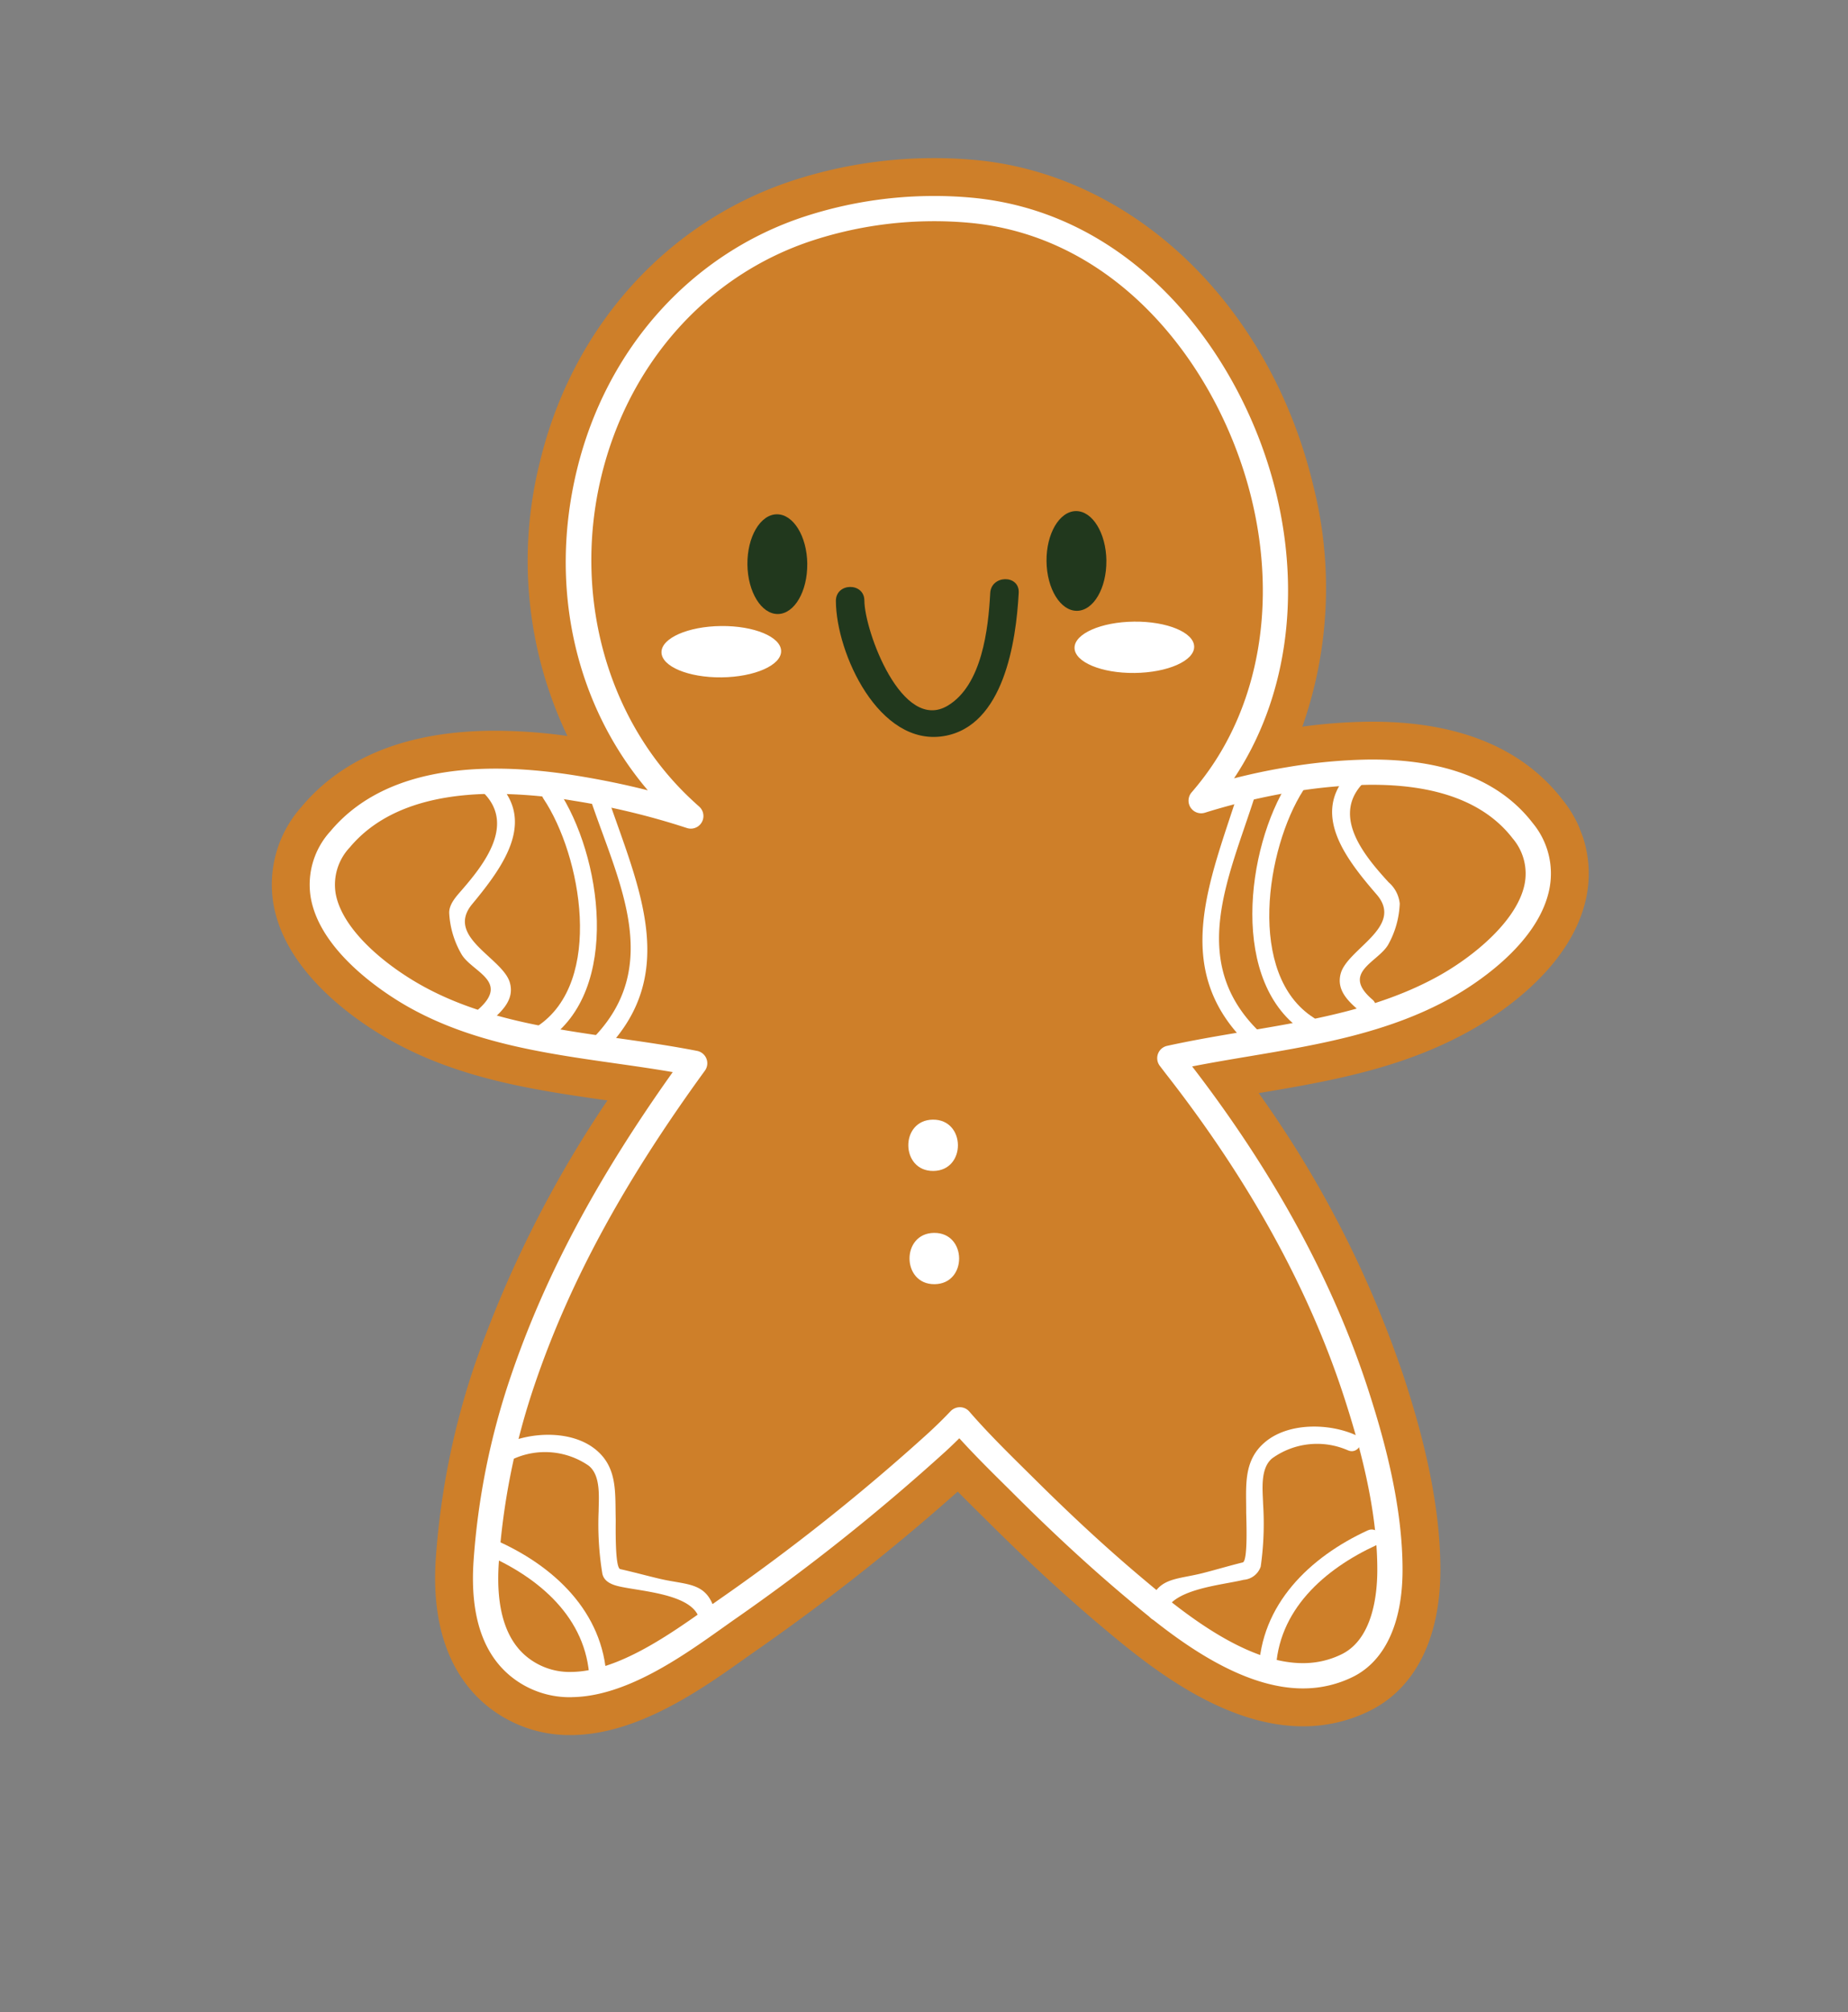 <svg xmlns="http://www.w3.org/2000/svg" xmlns:xlink="http://www.w3.org/1999/xlink" width="224.476" height="244.356" viewBox="0 0 224.476 244.356">
  <rect x="0" y="0" width="224.476" height="244.356" fill="#808080" stroke="none"/>
  <defs>
    <clipPath id="clip-path">
      <rect id="Rectangle_901" data-name="Rectangle 901" width="164.163" height="198.725" fill="none"/>
    </clipPath>
  </defs>
  <g id="Group_2318" data-name="Group 2318" transform="translate(0 58.831) rotate(-21)">
    <g id="Group_2108" data-name="Group 2108" clip-path="url(#clip-path)">
      <path id="Path_3244" data-name="Path 3244" d="M10.466,166.681a15.827,15.827,0,0,1-8.044-6.456c-2.313-3.652-4.143-10,.26-19.494a93.136,93.136,0,0,1,12.863-20.288,138.744,138.744,0,0,1,26.531-24.17C34.224,91.9,26.127,87.356,19.943,79.826c-2.7-3.289-8.811-11.846-7.209-20.266a14.192,14.192,0,0,1,7.428-9.892c6.867-3.815,15.206-3.943,24.777-.385A63.952,63.952,0,0,1,53.4,53.214a49.315,49.315,0,0,1,8.809-32.272C71.783,7.028,87.119-.779,103.235.062a55.3,55.3,0,0,1,16.376,3.406,54.694,54.694,0,0,1,5.045,2.17c17.428,8.567,27.165,29.308,24.229,51.611a50.682,50.682,0,0,1-11.735,26.9,65.062,65.062,0,0,1,7.615,2.28c10.111,3.757,16.407,9.6,18.72,17.37a14.205,14.205,0,0,1-1.554,12.048c-4.688,7.316-14.9,9.487-19.069,10.081-9.33,1.327-18.114-.413-26.609-2.134a130.836,130.836,0,0,1,4.1,38.618c-.324,6.154-1.122,15.281-4.284,23.439-2.978,7.686-7.989,12.23-14.112,12.8a18.171,18.171,0,0,1-8.063-1.083c-9.484-3.527-15.469-14.362-18.686-20.18-2.743-4.965-5.408-10.343-8.147-16.436l-.642-1.424q-.819-1.8-1.64-3.663a263.764,263.764,0,0,1-30.1,9.327l-1.3.33c-6.132,1.576-15.4,3.954-22.916,1.159" transform="translate(0 -0.001)" fill="#ce7f29"/>
      <path id="Path_3245" data-name="Path 3245" d="M7.489,157.77a11.32,11.32,0,0,1-5.761-4.608c-2.475-3.905-2.289-8.984.546-15.1A88.349,88.349,0,0,1,14.5,118.781c8.185-9.843,18.277-18.617,31.638-27.479-2.04-1.217-4.146-2.388-6.2-3.531-7.542-4.2-15.34-8.542-21.025-15.462-1.787-2.175-7.518-9.795-6.243-16.487a9.6,9.6,0,0,1,5.142-6.733c7.68-4.265,18.013-2.757,30.414,4.473,2.6,1.518,5.062,3.093,7.349,4.711-4.519-12.841-2.422-27.315,5.843-39.327C70.08,6.359,83.91-.7,98.418.055A50.631,50.631,0,0,1,113.43,3.178a49.634,49.634,0,0,1,4.617,1.984c18.082,8.889,23.926,29.953,21.7,46.886-1.693,12.874-7.913,23.826-17.172,30.383,2.281.269,4.439.618,6.519,1.051a65.18,65.18,0,0,1,9.493,2.654c8.681,3.226,14.037,8.061,15.913,14.37a9.6,9.6,0,0,1-1.015,8.255c-3.768,5.877-13.081,7.617-15.849,8.01-8.662,1.233-17.16-.488-25.375-2.153-2.291-.465-4.638-.942-6.974-1.349,4.649,15.6,6.633,30.491,5.9,44.3-.31,5.836-1.058,14.472-3.982,22.021-2.314,5.971-5.954,9.48-10.249,9.879a13.6,13.6,0,0,1-6.035-.815c-7.886-2.931-13.334-12.8-16.263-18.1-2.688-4.861-5.3-10.127-7.98-16.094l-.627-1.4c-1.144-2.527-2.319-5.124-3.348-7.772-.654.289-1.353.582-2.108.882a253.579,253.579,0,0,1-31.615,9.955l-1.327.34c-5.9,1.515-13.995,3.589-20.161,1.3m30.2-105.9c-7.382-2.743-13.569-2.777-18.39-.1a6.6,6.6,0,0,0-3.618,4.627c-.815,4.279,2.356,10.022,5.6,13.968C26.6,76.833,34.14,81.033,41.434,85.092c2.784,1.551,5.663,3.154,8.39,4.866a1.53,1.53,0,0,1,.02,2.583c-14.112,9.147-24.592,18.107-32.982,28.2a85.15,85.15,0,0,0-11.8,18.614c-2.371,5.106-2.621,9.2-.74,12.165a8.206,8.206,0,0,0,4.24,3.377c5.267,1.957,12.816.02,18.33-1.394l1.339-.343a250.753,250.753,0,0,0,31.231-9.831c1.3-.52,2.427-1.008,3.433-1.494a1.605,1.605,0,0,1,1.242-.039,1.532,1.532,0,0,1,.864.9c1.113,3.075,2.5,6.143,3.841,9.11l.634,1.4c2.646,5.889,5.218,11.081,7.866,15.871,2.737,4.952,7.828,14.17,14.647,16.7a10.526,10.526,0,0,0,4.683.637c4.154-.383,6.59-5.137,7.675-7.935,2.765-7.141,3.481-15.448,3.78-21.075C108.855,143.613,106.8,128.673,102,113c-.1-.335-.2-.676-.3-1.019l-.056-.192a1.532,1.532,0,0,1,1.7-1.942c3.192.482,6.409,1.134,9.523,1.767,7.961,1.613,16.193,3.283,24.334,2.123,4.8-.684,11.263-2.829,13.7-6.63a6.578,6.578,0,0,0,.659-5.728c-1.588-5.334-6.314-9.5-14.045-12.37a62.352,62.352,0,0,0-9.049-2.527,79.182,79.182,0,0,0-10.7-1.421,1.534,1.534,0,0,1-.621-2.879c.709-.38,1.408-.784,2.1-1.217,9.424-5.891,15.788-16.576,17.462-29.318,2.086-15.847-3.292-35.517-20.011-43.735a47.033,47.033,0,0,0-4.331-1.862A47.574,47.574,0,0,0,98.257,3.116C84.822,2.416,72,8.982,63.948,20.683c-8.19,11.9-9.862,26.991-4.364,39.375.344.775.717,1.538,1.106,2.291a1.532,1.532,0,0,1-2.335,1.889,88.876,88.876,0,0,0-11.668-8.027,58.7,58.7,0,0,0-9-4.344" transform="translate(4.579 4.6)" fill="#fff"/>
      <path id="Path_3246" data-name="Path 3246" d="M1.961,6.054C5.725,7.453,7.9,1.615,4.132.215S-1.8,4.654,1.961,6.054" transform="translate(74.013 112.399)" fill="#fff"/>
      <path id="Path_3247" data-name="Path 3247" d="M1.961,6.053C5.725,7.453,7.9,1.614,4.132.215S-1.8,4.653,1.961,6.053" transform="translate(69.222 125.29)" fill="#fff"/>
      <path id="Path_3248" data-name="Path 3248" d="M7.414,7.082C6.248,10.216,3.779,12.194,1.9,11.493S-.564,7.684.6,4.55,4.236-.559,6.118.141s2.46,3.807,1.3,6.941" transform="translate(80.677 37.055)" fill="#21381d"/>
      <path id="Path_3249" data-name="Path 3249" d="M7.414,7.083C6.25,10.217,3.781,12.193,1.9,11.494S-.564,7.685.6,4.55,4.238-.558,6.118.14s2.46,3.808,1.3,6.943" transform="translate(114.735 49.712)" fill="#21381d"/>
      <path id="Path_3250" data-name="Path 3250" d="M1.1,1.086C-1.155,7.029-.371,19.512,7.472,21.113c7.212,1.474,12.3-7.572,14.714-12.99.908-2.043-2.342-3.237-3.244-1.206-1.784,4-4.929,10.052-9.685,10.909C2.826,18.986,3.05,5.705,4.345,2.291,5.139.2,1.9-1,1.1,1.086" transform="translate(88.624 48.5)" fill="#21381d"/>
      <path id="Path_3251" data-name="Path 3251" d="M13.709,6.4c-.6,1.612-4.135,1.785-7.9.386S-.512,2.944.087,1.333,4.221-.453,7.984.945,14.31,4.784,13.709,6.4" transform="translate(67.622 46.489)" fill="#fff"/>
      <path id="Path_3252" data-name="Path 3252" d="M13.708,6.4c-.6,1.613-4.134,1.785-7.9.388S-.514,2.944.087,1.333,4.223-.453,7.983.945s6.326,3.84,5.725,5.451" transform="translate(114.655 63.97)" fill="#fff"/>
      <path id="Path_3253" data-name="Path 3253" d="M10.338,1.426C13.258,6.857,7.4,10.183,3.6,12.194c-.814.43-1.86,1.012-2.151,1.973a11.1,11.1,0,0,0-.369,5.16c.429,2.447,4.309,5.142-.468,6.943-1.256.474-.382,2.358.865,1.889,1.737-.656,3.66-1.419,3.846-3.546.272-3.106-5.389-7.982-.859-10.53C9.85,11.053,15.786,7.184,12.225.559,11.594-.613,9.7.244,10.338,1.426" transform="translate(30.818 54.046)" fill="#fff"/>
      <path id="Path_3254" data-name="Path 3254" d="M1.195,2.085A9.336,9.336,0,0,1,9.528,6.111c.989,1.659-.232,4.042-.848,5.614a36.957,36.957,0,0,0-2.292,7.234c-.164,1.016.657,1.715,1.4,2.209,2.339,1.554,8.071,4.095,7.608,7.193-.2,1.324,1.871,1.5,2.069.18.61-4.085-1.82-4.484-4.763-6.481-1.369-.931-2.7-1.915-4.085-2.834-.581-.386,1.46-5.311,1.674-5.908,1.081-3.037,2.482-5.791.678-8.823C9.057,1.286,4.36-.276.837.04-.5.159-.132,2.2,1.195,2.085" transform="translate(14.522 130.737)" fill="#fff"/>
      <path id="Path_3255" data-name="Path 3255" d="M.292,1.633C5.274,6.524,8.96,13.177,6.6,20.251c-.421,1.267,1.522,1.995,1.946.723C11.138,13.212,7.439,5.756,1.9.319.952-.611-.663.7.292,1.633" transform="translate(8.264 140.834)" fill="#fff"/>
      <path id="Path_3256" data-name="Path 3256" d="M11.4,1.176C13.247,9.254,10.347,24.619.818,26.738c-1.3.289-.953,2.338.358,2.047C11.943,26.391,15.566,10.091,13.446.817c-.3-1.3-2.344-.951-2.045.358" transform="translate(36.548 58.073)" fill="#fff"/>
      <path id="Path_3257" data-name="Path 3257" d="M10.708.917c-.38,10.255.964,21.6-10.12,26.664a1.039,1.039,0,0,0,.865,1.887C13.294,24.06,12.359,12.383,12.775,1.1c.049-1.332-2.018-1.521-2.067-.18" transform="translate(42.531 61.017)" fill="#fff"/>
      <path id="Path_3258" data-name="Path 3258" d="M11.943,1.963c-5.76,2.208-3.5,8.549-1.931,12.555a3.952,3.952,0,0,1,.34,2.9A11.083,11.083,0,0,1,7.26,21.569C5.337,23.138.641,22.647,3.081,27.128c.642,1.18-1.25,2.037-1.887.865C.307,26.363-.651,24.528.6,22.8c1.82-2.532,9.291-2.525,7.525-7.417C6.024,9.574,4.056,2.766,11.078.076c1.245-.476,2.117,1.407.865,1.887" transform="translate(130.145 91.022)" fill="#fff"/>
      <path id="Path_3259" data-name="Path 3259" d="M29.775,4.922a9.331,9.331,0,0,0-8.941-2.394c-1.834.61-2.464,3.209-3.025,4.8a36.9,36.9,0,0,1-2.99,6.975,2.374,2.374,0,0,1-2.5.757c-2.787-.352-8.787-2.17-10.462.477-.715,1.133-2.4-.086-1.685-1.214,2.208-3.492,4.309-2.206,7.844-1.8,1.644.191,3.3.316,4.944.523.688.088,2.361-4.974,2.59-5.567,1.163-3.006,1.9-6.005,5.251-7.124,3.541-1.181,8.119.706,10.58,3.245.931.961-.679,2.272-1.605,1.316" transform="translate(81.056 163.253)" fill="#fff"/>
      <path id="Path_3260" data-name="Path 3260" d="M18.97,2.048C12,2.5,4.865,5.127,2.029,12.023c-.509,1.236-2.455.516-1.945-.723C3.2,3.733,10.864.5,18.612,0c1.324-.086,1.693,1.959.358,2.045" transform="translate(90.987 178.108)" fill="#fff"/>
      <path id="Path_3261" data-name="Path 3261" d="M12.75,1.82C6.074,6.732-1.764,20.26,4.066,28.088c.8,1.069-.8,2.392-1.605,1.314C-4.13,20.561,3.772,5.853,11.436.213c1.072-.79,2.4.81,1.314,1.607" transform="translate(121.729 89.589)" fill="#fff"/>
      <path id="Path_3262" data-name="Path 3262" d="M13.389,1.613C6.977,9.627-1.45,17.341,3.637,28.413a1.04,1.04,0,0,1-1.889.867C-3.686,17.447,4.651,9.217,11.706.4c.832-1.041,2.522.167,1.684,1.214" transform="translate(115.33 88.376)" fill="#fff"/>
    </g>
  </g>
</svg>
